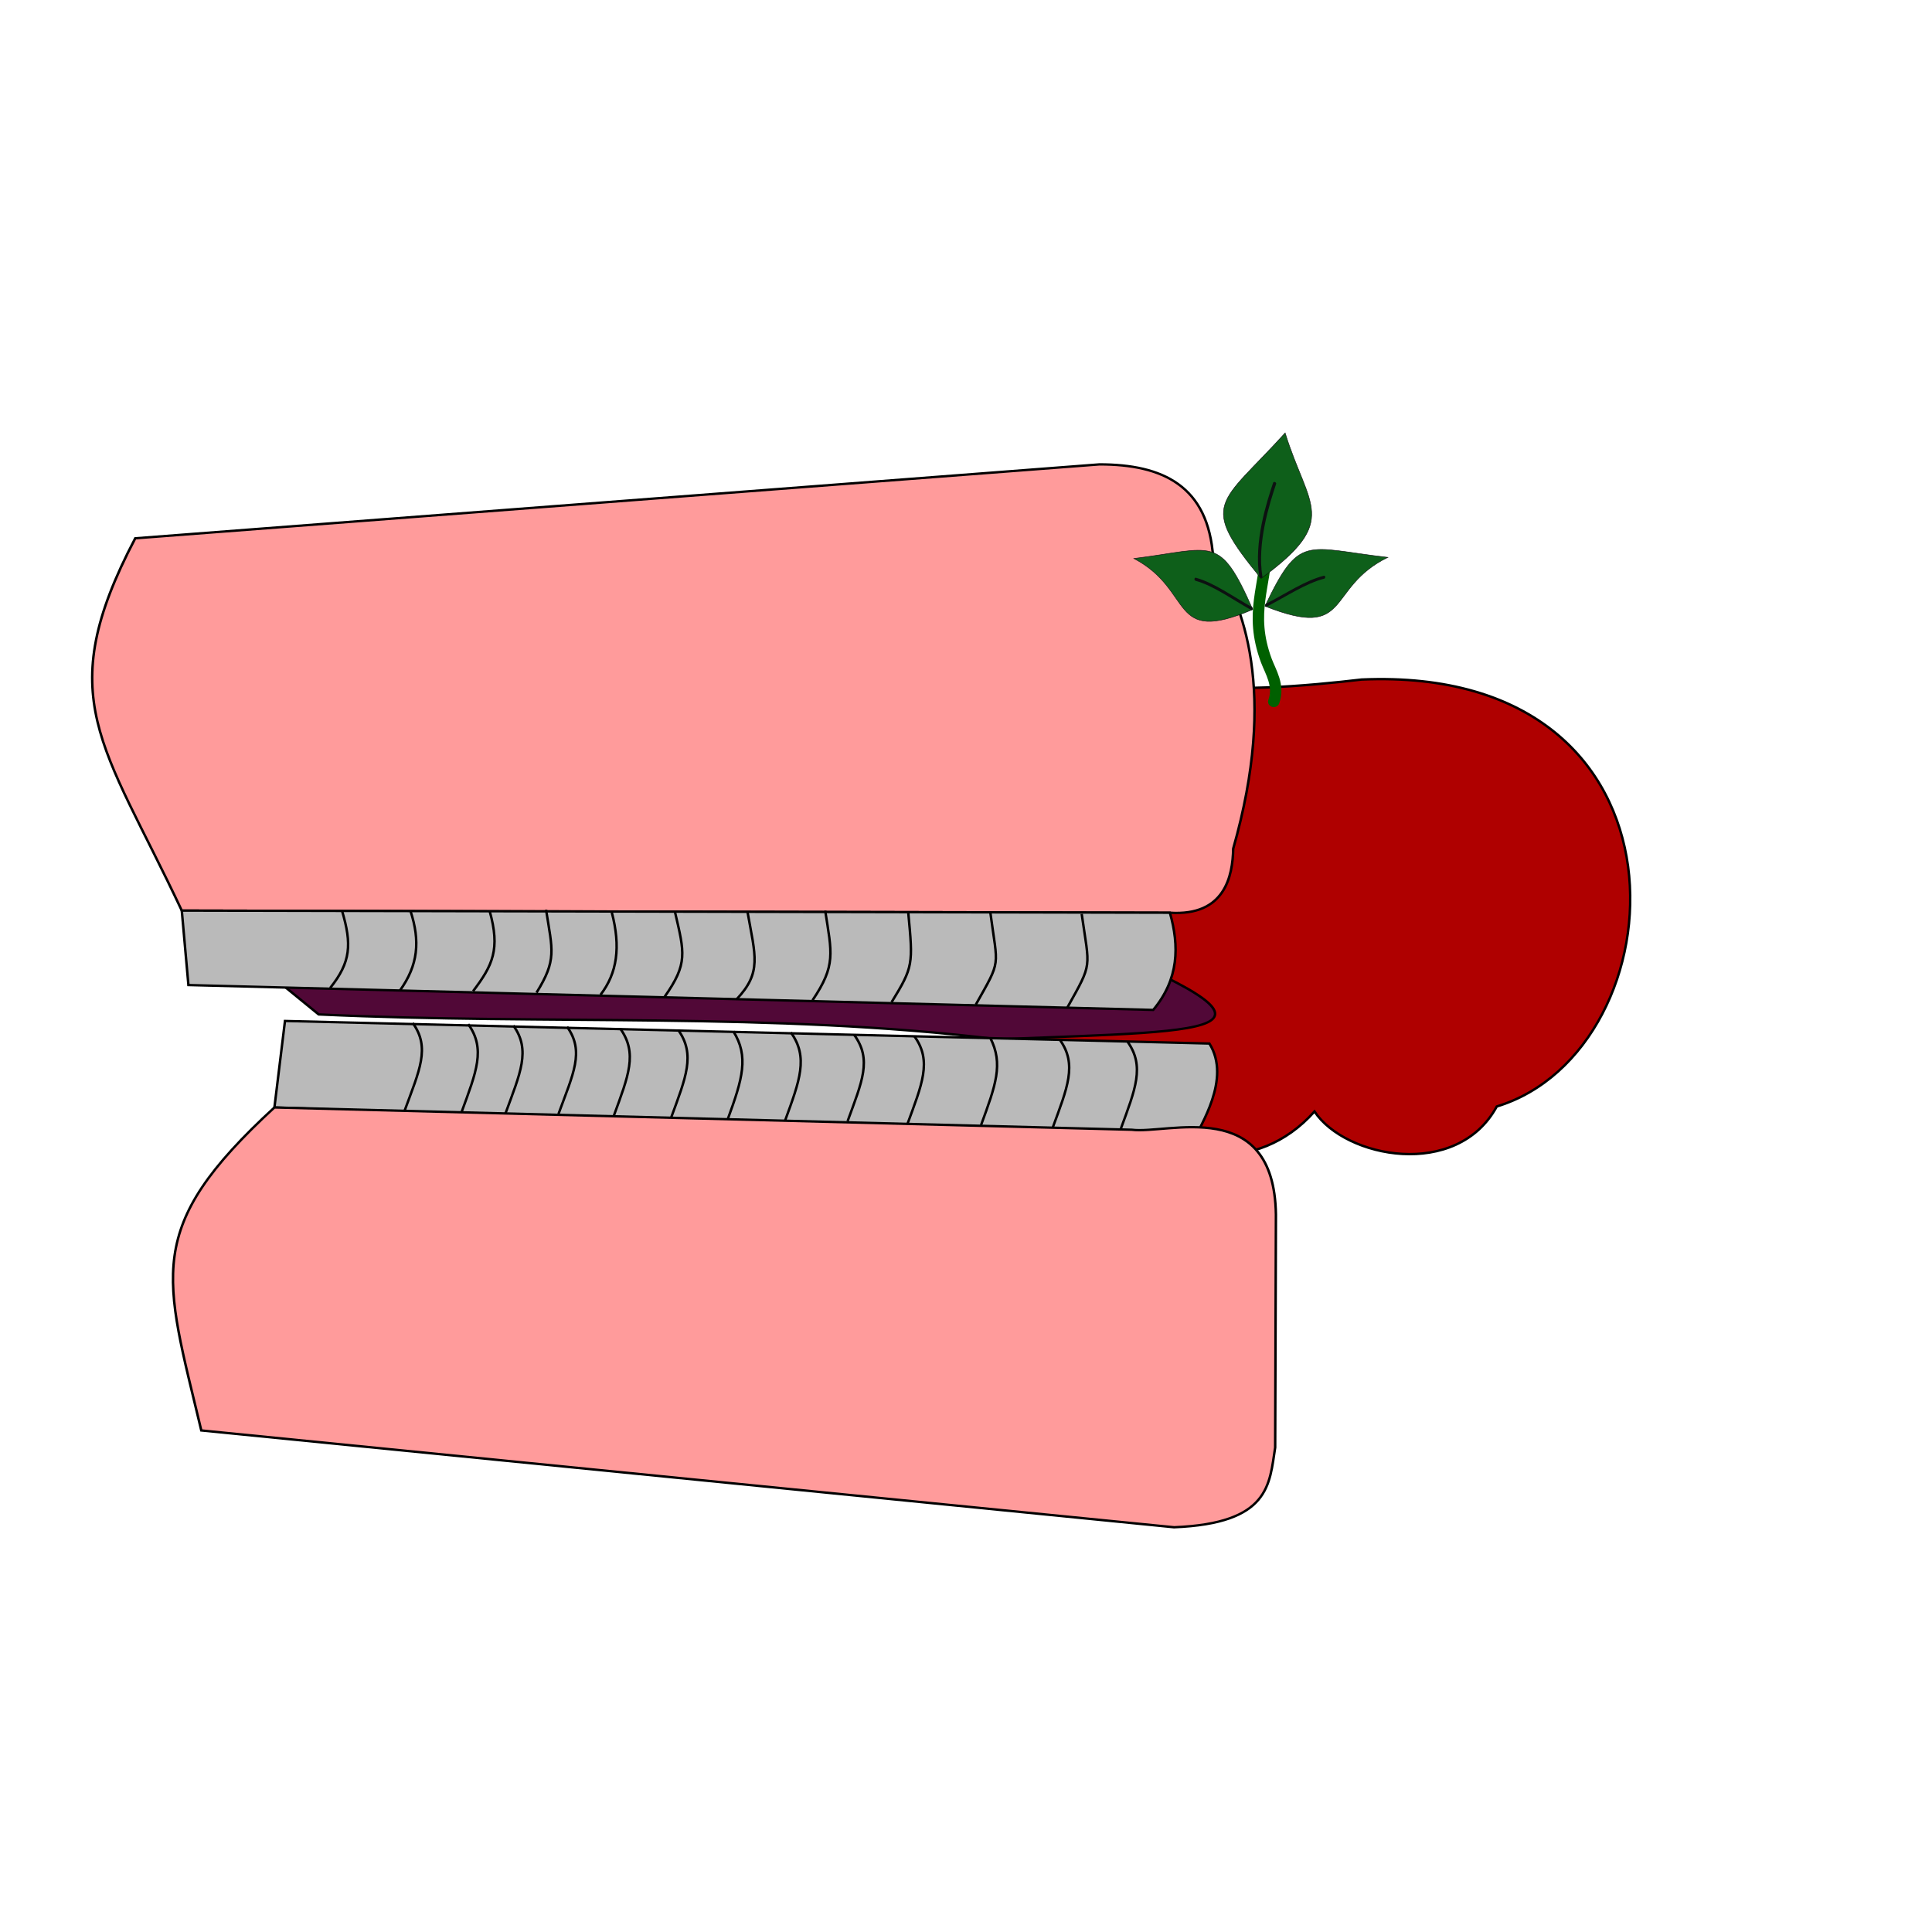 <?xml version="1.0" encoding="UTF-8" standalone="no"?>
<!-- Created with Inkscape (http://www.inkscape.org/) -->

<svg
   width="800px"
   height="800px"
   viewBox="0 0 800 800"
   version="1.1"
   id="SVGRoot"
   sodipodi:docname="3.svg"
   inkscape:version="1.1.2 (0a00cf5339, 2022-02-04)"
   xmlns:inkscape="http://www.inkscape.org/namespaces/inkscape"
   xmlns:sodipodi="http://sodipodi.sourceforge.net/DTD/sodipodi-0.dtd"
   xmlns="http://www.w3.org/2000/svg"
   xmlns:svg="http://www.w3.org/2000/svg">
  <sodipodi:namedview
     id="namedview1227"
     pagecolor="#505050"
     bordercolor="#eeeeee"
     borderopacity="1"
     inkscape:pageshadow="0"
     inkscape:pageopacity="0"
     inkscape:pagecheckerboard="0"
     inkscape:document-units="px"
     showgrid="false"
     inkscape:zoom="0.45254834"
     inkscape:cx="391.11844"
     inkscape:cy="300.52038"
     inkscape:window-width="1920"
     inkscape:window-height="1020"
     inkscape:window-x="0"
     inkscape:window-y="0"
     inkscape:window-maximized="1"
     inkscape:current-layer="g110004"
     inkscape:snap-global="false"
     showguides="true"
     inkscape:lockguides="true" />
  <defs
     id="defs1222">
    <inkscape:perspective
       sodipodi:type="inkscape:persp3d"
       inkscape:vp_x="7002.843 : -4598.5513 : 1"
       inkscape:vp_y="-383.42134 : 14181.327 : 0"
       inkscape:vp_z="15976.979 : 87.587655 : 1"
       inkscape:persp3d-origin="12012.057 : -6099.0464 : 1"
       id="perspective9768" />
    <linearGradient
       id="linearGradient1997"
       inkscape:swatch="solid">
      <stop
         style="stop-color:#ff54c4;stop-opacity:1;"
         offset="0"
         id="stop1995" />
    </linearGradient>
    <inkscape:perspective
       sodipodi:type="inkscape:persp3d"
       inkscape:vp_x="4850.5301 : -2682.8665 : 1"
       inkscape:vp_y="-231.15493 : 8318.1507 : 0"
       inkscape:vp_z="10260.808 : 65.819283 : 1"
       inkscape:persp3d-origin="7870.4566 : -3562.9918 : 1"
       id="perspective9768-8" />
  </defs>
  <g
     inkscape:groupmode="layer"
     id="layer2"
     inkscape:label="Capa 2">
    <g
       id="g75288"
       transform="translate(-1.796,2.91)">
      <g
         id="g74478"
         transform="translate(-20.029,-176.985)" />
    </g>
    <g
       id="g81608"
       transform="translate(963.98,28.382)" />
    <g
       id="g110004">
      <g
         id="g110008" />
      <path
         style="fill:#ffb698;fill-opacity:1;fill-rule:evenodd;stroke:none;stroke-width:0.043;stroke-linecap:round;stroke-linejoin:round;stroke-miterlimit:4;stroke-dasharray:none;stroke-opacity:1"
         d=""
         id="path201103" />
      <path
         style="fill:#ffb698;fill-opacity:1;fill-rule:evenodd;stroke:none;stroke-width:0.043;stroke-linecap:round;stroke-linejoin:round;stroke-miterlimit:4;stroke-dasharray:none;stroke-opacity:1"
         d=""
         id="path201142" />
      <path
         style="fill:#ffb698;fill-opacity:1;fill-rule:evenodd;stroke:none;stroke-width:0.043;stroke-linecap:round;stroke-linejoin:round;stroke-miterlimit:4;stroke-dasharray:none;stroke-opacity:1"
         d=""
         id="path201181" />
      <path
         style="fill:#ffb698;fill-opacity:1;fill-rule:evenodd;stroke:none;stroke-width:0.043;stroke-linecap:round;stroke-linejoin:round;stroke-miterlimit:4;stroke-dasharray:none;stroke-opacity:1"
         d=""
         id="path201220" />
      <path
         style="fill:#ffb698;fill-opacity:1;fill-rule:evenodd;stroke:none;stroke-width:0.043;stroke-linecap:round;stroke-linejoin:round;stroke-miterlimit:4;stroke-dasharray:none;stroke-opacity:1"
         d=""
         id="path201259" />
      <path
         style="fill:#ffb698;fill-opacity:1;fill-rule:evenodd;stroke:none;stroke-width:0.043;stroke-linecap:round;stroke-linejoin:round;stroke-miterlimit:4;stroke-dasharray:none;stroke-opacity:1"
         d=""
         id="path201337" />
      <path
         style="fill:#ffb698;fill-opacity:1;fill-rule:evenodd;stroke:none;stroke-width:0.043;stroke-linecap:round;stroke-linejoin:round;stroke-miterlimit:4;stroke-dasharray:none;stroke-opacity:1"
         d=""
         id="path201454" />
      <path
         style="fill:#ffb698;fill-opacity:1;fill-rule:evenodd;stroke:none;stroke-width:0.043;stroke-linecap:round;stroke-linejoin:round;stroke-miterlimit:4;stroke-dasharray:none;stroke-opacity:1"
         d=""
         id="path201571" />
      <path
         style="fill:none;stroke:#000000;stroke-width:1px;stroke-linecap:butt;stroke-linejoin:miter;stroke-opacity:1"
         d="m 187.819,229.54 54.038,-2.449"
         id="path107260" />
      <path
         style="fill:#ffb698;fill-opacity:1;fill-rule:evenodd;stroke:none;stroke-width:0.043;stroke-linecap:round;stroke-linejoin:round;stroke-miterlimit:4;stroke-dasharray:none;stroke-opacity:1"
         d=""
         id="path201103-31" />
      <path
         style="fill:#ffb698;fill-opacity:1;fill-rule:evenodd;stroke:none;stroke-width:0.043;stroke-linecap:round;stroke-linejoin:round;stroke-miterlimit:4;stroke-dasharray:none;stroke-opacity:1"
         d=""
         id="path201142-8" />
      <path
         style="fill:#ffb698;fill-opacity:1;fill-rule:evenodd;stroke:none;stroke-width:0.043;stroke-linecap:round;stroke-linejoin:round;stroke-miterlimit:4;stroke-dasharray:none;stroke-opacity:1"
         d=""
         id="path201181-9" />
      <path
         style="fill:#ffb698;fill-opacity:1;fill-rule:evenodd;stroke:none;stroke-width:0.043;stroke-linecap:round;stroke-linejoin:round;stroke-miterlimit:4;stroke-dasharray:none;stroke-opacity:1"
         d=""
         id="path201220-6" />
      <path
         style="fill:#ffb698;fill-opacity:1;fill-rule:evenodd;stroke:none;stroke-width:0.043;stroke-linecap:round;stroke-linejoin:round;stroke-miterlimit:4;stroke-dasharray:none;stroke-opacity:1"
         d=""
         id="path201259-4" />
      <path
         style="fill:#ffb698;fill-opacity:1;fill-rule:evenodd;stroke:none;stroke-width:0.043;stroke-linecap:round;stroke-linejoin:round;stroke-miterlimit:4;stroke-dasharray:none;stroke-opacity:1"
         d=""
         id="path201337-3" />
      <path
         style="fill:#ffb698;fill-opacity:1;fill-rule:evenodd;stroke:none;stroke-width:0.043;stroke-linecap:round;stroke-linejoin:round;stroke-miterlimit:4;stroke-dasharray:none;stroke-opacity:1"
         d=""
         id="path201454-3" />
      <path
         style="fill:#ffb698;fill-opacity:1;fill-rule:evenodd;stroke:none;stroke-width:0.043;stroke-linecap:round;stroke-linejoin:round;stroke-miterlimit:4;stroke-dasharray:none;stroke-opacity:1"
         d=""
         id="path201571-3" />
      <g
         id="g75288-8"
         transform="translate(93.227,-215.045)">
        <g
           id="g74478-60"
           transform="translate(-20.029,-176.985)" />
      </g>
      <g
         id="g81608-4"
         transform="translate(1059.003,-189.573)" />
      <path
         style="fill:#ffb698;fill-opacity:1;fill-rule:evenodd;stroke:none;stroke-width:0.043;stroke-linecap:round;stroke-linejoin:round;stroke-miterlimit:4;stroke-dasharray:none;stroke-opacity:1"
         d=""
         id="path201103-1" />
      <path
         style="fill:#ffb698;fill-opacity:1;fill-rule:evenodd;stroke:none;stroke-width:0.043;stroke-linecap:round;stroke-linejoin:round;stroke-miterlimit:4;stroke-dasharray:none;stroke-opacity:1"
         d=""
         id="path201142-9" />
      <path
         style="fill:#ffb698;fill-opacity:1;fill-rule:evenodd;stroke:none;stroke-width:0.043;stroke-linecap:round;stroke-linejoin:round;stroke-miterlimit:4;stroke-dasharray:none;stroke-opacity:1"
         d=""
         id="path201181-4" />
      <path
         style="fill:#ffb698;fill-opacity:1;fill-rule:evenodd;stroke:none;stroke-width:0.043;stroke-linecap:round;stroke-linejoin:round;stroke-miterlimit:4;stroke-dasharray:none;stroke-opacity:1"
         d=""
         id="path201220-7" />
      <path
         style="fill:#ffb698;fill-opacity:1;fill-rule:evenodd;stroke:none;stroke-width:0.043;stroke-linecap:round;stroke-linejoin:round;stroke-miterlimit:4;stroke-dasharray:none;stroke-opacity:1"
         d=""
         id="path201259-8" />
      <path
         style="fill:#ffb698;fill-opacity:1;fill-rule:evenodd;stroke:none;stroke-width:0.043;stroke-linecap:round;stroke-linejoin:round;stroke-miterlimit:4;stroke-dasharray:none;stroke-opacity:1"
         d=""
         id="path201337-4" />
      <path
         style="fill:#ffb698;fill-opacity:1;fill-rule:evenodd;stroke:none;stroke-width:0.043;stroke-linecap:round;stroke-linejoin:round;stroke-miterlimit:4;stroke-dasharray:none;stroke-opacity:1"
         d=""
         id="path201454-5" />
      <path
         style="fill:#ffb698;fill-opacity:1;fill-rule:evenodd;stroke:none;stroke-width:0.043;stroke-linecap:round;stroke-linejoin:round;stroke-miterlimit:4;stroke-dasharray:none;stroke-opacity:1"
         d=""
         id="path201571-0" />
      <g
         id="g75288-3"
         transform="translate(588.612,-209.634)">
        <g
           id="g74478-6"
           transform="translate(-20.029,-176.985)" />
      </g>
      <g
         id="g81608-1"
         transform="translate(1554.388,-184.162)" />
      <g
         inkscape:label="Capa 1"
         id="layer1-5"
         transform="translate(590.408,-212.544)" />
      <path
         style="fill:#ffb698;fill-opacity:1;fill-rule:evenodd;stroke:none;stroke-width:0.043;stroke-linecap:round;stroke-linejoin:round;stroke-miterlimit:4;stroke-dasharray:none;stroke-opacity:1"
         d=""
         id="path201103-3" />
      <path
         style="fill:#ffb698;fill-opacity:1;fill-rule:evenodd;stroke:none;stroke-width:0.043;stroke-linecap:round;stroke-linejoin:round;stroke-miterlimit:4;stroke-dasharray:none;stroke-opacity:1"
         d=""
         id="path201142-7" />
      <path
         style="fill:#ffb698;fill-opacity:1;fill-rule:evenodd;stroke:none;stroke-width:0.043;stroke-linecap:round;stroke-linejoin:round;stroke-miterlimit:4;stroke-dasharray:none;stroke-opacity:1"
         d=""
         id="path201181-45" />
      <path
         style="fill:#ffb698;fill-opacity:1;fill-rule:evenodd;stroke:none;stroke-width:0.043;stroke-linecap:round;stroke-linejoin:round;stroke-miterlimit:4;stroke-dasharray:none;stroke-opacity:1"
         d=""
         id="path201220-2" />
      <path
         style="fill:#ffb698;fill-opacity:1;fill-rule:evenodd;stroke:none;stroke-width:0.043;stroke-linecap:round;stroke-linejoin:round;stroke-miterlimit:4;stroke-dasharray:none;stroke-opacity:1"
         d=""
         id="path201259-5" />
      <path
         style="fill:#ffb698;fill-opacity:1;fill-rule:evenodd;stroke:none;stroke-width:0.043;stroke-linecap:round;stroke-linejoin:round;stroke-miterlimit:4;stroke-dasharray:none;stroke-opacity:1"
         d=""
         id="path201337-47" />
      <path
         style="fill:#ffb698;fill-opacity:1;fill-rule:evenodd;stroke:none;stroke-width:0.043;stroke-linecap:round;stroke-linejoin:round;stroke-miterlimit:4;stroke-dasharray:none;stroke-opacity:1"
         d=""
         id="path201454-4" />
      <path
         style="fill:#ffb698;fill-opacity:1;fill-rule:evenodd;stroke:none;stroke-width:0.043;stroke-linecap:round;stroke-linejoin:round;stroke-miterlimit:4;stroke-dasharray:none;stroke-opacity:1"
         d=""
         id="path201571-4" />
      <g
         id="g75288-30"
         transform="translate(1111.685,-204.346)">
        <g
           id="g74478-7"
           transform="translate(-20.029,-176.985)" />
      </g>
      <g
         id="g81608-8"
         transform="translate(2077.461,-178.874)" />
      <g
         inkscape:label="Capa 1"
         id="layer1-2"
         transform="translate(1113.48,-207.256)" />
      <g
         inkscape:label="Capa 1"
         id="layer1-8"
         transform="translate(128.34,-214.049)" />
      <path
         style="fill:#af0000;fill-opacity:1;stroke:#000000;stroke-width:1px;stroke-linecap:butt;stroke-linejoin:miter;stroke-opacity:1"
         d="m 490.762,281.934 c -100.69,8.33 -112.958,133.748 -24.278,176.094 17.526,23.446 53.937,29.026 77.82,2.22 12.772,19.288 59.01,28.248 75.481,-2.079 76.58,-23.271 87.039,-182.989 -55.974,-176.788 -21.241,2.509 -60.095,6.074 -73.049,0.553 z"
         id="path110085"
         sodipodi:nodetypes="cccccc" />
      <g
         id="g146594"
         transform="matrix(1.478,-0.315,0.276,1.411,-260.572,-163.787)"
         inkscape:transform-center-x="-168.71495"
         inkscape:transform-center-y="-121.45561"
         style="stroke-width:0.679">
        <path
           style="fill:#510837;fill-opacity:1;stroke:#000000;stroke-width:0.679px;stroke-linecap:butt;stroke-linejoin:miter;stroke-opacity:1"
           d="m 163.723,432.252 17.062,21.887 c 61.515,16.9 121.529,26.334 181.282,47.757 63.114,11.389 86.765,18.026 19.086,-29.043 C 308.481,437.277 232.234,420.106 177.322,411.261 Z"
           id="path107262"
           sodipodi:nodetypes="cccccc" />
      </g>
      <g
         id="g145998"
         inkscape:transform-center-x="-260.83415"
         inkscape:transform-center-y="-10.516498"
         transform="matrix(1.176,0.93,-0.944,1.1,231.409,-188.484)"
         style="stroke-width:0.679">
        <path
           style="fill:#ff9b9b;fill-opacity:1;stroke:#000000;stroke-width:0.679px;stroke-linecap:butt;stroke-linejoin:miter;stroke-opacity:1"
           d="M 89.981,297.912 278.93,110.336 c 13.214,-11.161 26.669,-14.569 40.707,0.834 14.23,4.809 37.556,18.321 56.517,61.626 4.903,6.322 10.379,16.681 -1.75,25.592 L 166.761,373.142 C 120.041,349.532 101.141,348.664 89.981,297.912 Z"
           id="path115197"
           sodipodi:nodetypes="ccccccc" />
        <g
           id="g142100"
           style="fill:#bababa;fill-opacity:1;stroke-width:0.679">
          <path
             style="fill:#bababa;fill-opacity:1;stroke:#000000;stroke-width:0.679px;stroke-linecap:butt;stroke-linejoin:miter;stroke-opacity:1"
             d="m 166.761,373.142 207.644,-174.755 c 8.009,5.83 13.837,13.24 13.995,24.753 L 181.555,388.663 Z"
             id="path118159"
             sodipodi:nodetypes="ccccc" />
          <path
             style="fill:#bababa;fill-opacity:1;stroke:#000000;stroke-width:0.679px;stroke-linecap:butt;stroke-linejoin:miter;stroke-opacity:1"
             d="m 356.114,214.294 c 11.72,11.12 10.969,8.767 13.848,23.534"
             id="path99682-97"
             sodipodi:nodetypes="cc" />
          <path
             style="fill:#bababa;fill-opacity:1;stroke:#000000;stroke-width:0.679px;stroke-linecap:butt;stroke-linejoin:miter;stroke-opacity:1"
             d="m 336.797,230.268 c 11.579,11.19 10.595,8.293 13.439,23.152"
             id="path99682-5-7"
             sodipodi:nodetypes="cc" />
          <path
             style="fill:#bababa;fill-opacity:1;stroke:#000000;stroke-width:0.679px;stroke-linecap:butt;stroke-linejoin:miter;stroke-opacity:1"
             d="m 319.545,244.804 c 10.308,10.709 10.784,11.237 12.588,22.996"
             id="path99682-6-6"
             sodipodi:nodetypes="cc" />
          <path
             style="fill:#bababa;fill-opacity:1;stroke:#000000;stroke-width:0.679px;stroke-linecap:butt;stroke-linejoin:miter;stroke-opacity:1"
             d="m 301.717,259.045 c 9.067,8.385 12.142,10.327 13.485,22.35"
             id="path99682-1-4"
             sodipodi:nodetypes="cc" />
          <path
             style="fill:#bababa;fill-opacity:1;stroke:#000000;stroke-width:0.679px;stroke-linecap:butt;stroke-linejoin:miter;stroke-opacity:1"
             d="m 285.693,273.141 c 9.518,8.452 13.901,10.971 13.407,21.44"
             id="path99682-15-3"
             sodipodi:nodetypes="cc" />
          <path
             style="fill:#bababa;fill-opacity:1;stroke:#000000;stroke-width:0.679px;stroke-linecap:butt;stroke-linejoin:miter;stroke-opacity:1"
             d="m 270.575,286.082 c 9.222,7.381 11.905,9.173 12.976,20.742"
             id="path99682-9-0"
             sodipodi:nodetypes="cc" />
          <path
             style="fill:#bababa;fill-opacity:1;stroke:#000000;stroke-width:0.679px;stroke-linecap:butt;stroke-linejoin:miter;stroke-opacity:1"
             d="m 257.237,297.253 c 8.225,6.211 12.106,12.72 12.507,20.499"
             id="path99682-8-3"
             sodipodi:nodetypes="cc" />
          <path
             style="fill:#bababa;fill-opacity:1;stroke:#000000;stroke-width:0.679px;stroke-linecap:butt;stroke-linejoin:miter;stroke-opacity:1"
             d="m 243.015,308.354 c 8.704,8.015 11.299,9.32 12.93,20.291"
             id="path99682-4-0"
             sodipodi:nodetypes="cc" />
          <path
             style="fill:#bababa;fill-opacity:1;stroke:#000000;stroke-width:0.679px;stroke-linecap:butt;stroke-linejoin:miter;stroke-opacity:1"
             d="m 231.331,318.578 c 9.265,6.742 10.487,11.699 11.032,20.957"
             id="path99682-0-9"
             sodipodi:nodetypes="cc" />
          <path
             style="fill:#bababa;fill-opacity:1;stroke:#000000;stroke-width:0.679px;stroke-linecap:butt;stroke-linejoin:miter;stroke-opacity:1"
             d="m 214.768,332.642 c 7.553,5.053 11.408,10.849 12.14,19.768"
             id="path99682-3-2"
             sodipodi:nodetypes="cc" />
          <path
             style="fill:#bababa;fill-opacity:1;stroke:#000000;stroke-width:0.679px;stroke-linecap:butt;stroke-linejoin:miter;stroke-opacity:1"
             d="m 200.421,344.77 c 8.1,5.758 11.079,9.93 11.388,19.387"
             id="path99682-04-5"
             sodipodi:nodetypes="cc" />
        </g>
      </g>
      <g
         id="g114457"
         transform="matrix(1.513,0,0,1.436,-172.947,-117.446)"
         style="stroke-width:0.679">
        <path
           style="fill:none;stroke:#006000;stroke-width:3.122;stroke-linecap:round;stroke-linejoin:miter;stroke-miterlimit:4;stroke-dasharray:none;stroke-opacity:1"
           d="m 460.742,239.887 c 0.168,10.513 -4.767,18.504 0.144,32.401 1.145,3.24 3.653,7.172 2.025,11.831"
           id="path18524-9"
           sodipodi:nodetypes="csc" />
        <g
           id="g26677-0"
           transform="matrix(0.337,-0.433,-0.343,-0.345,698.939,329.046)"
           style="stroke-width:1.319">
          <path
             style="fill:#0e5f1a;fill-opacity:1;stroke:#0d0c11;stroke-width:0.264;stroke-linecap:butt;stroke-linejoin:miter;stroke-miterlimit:4;stroke-dasharray:none;stroke-opacity:0.936"
             d="m -216.791,482.148 c 18.262,-51.959 28.094,-20.215 62.031,-37.077 -25.871,40.389 -22.467,48.257 -62.031,37.077 z"
             id="path19224-6-2"
             sodipodi:nodetypes="ccc" />
          <path
             style="fill:none;stroke:#0d1111;stroke-width:1.583;stroke-linecap:round;stroke-linejoin:miter;stroke-miterlimit:4;stroke-dasharray:none;stroke-opacity:1"
             d="m -184.991,466.391 c -8.259,6.499 -20.282,10.467 -30.967,15.487"
             id="path19696-7-3"
             sodipodi:nodetypes="cc" />
        </g>
        <g
           id="g26677-0-2"
           transform="matrix(-0.26,-0.594,-0.613,0.138,698.621,53.28)"
           style="stroke-width:1.073">
          <path
             style="fill:#0e5f1a;fill-opacity:1;stroke:#0d0c11;stroke-width:0.215;stroke-linecap:butt;stroke-linejoin:miter;stroke-miterlimit:4;stroke-dasharray:none;stroke-opacity:0.936"
             d="m -216.791,482.148 c 18.263,-43.329 26.985,-32.483 62.031,-37.077 -25.871,40.389 -22.467,48.257 -62.031,37.077 z"
             id="path19224-6-2-2"
             sodipodi:nodetypes="ccc" />
          <path
             style="fill:none;stroke:#0d1111;stroke-width:1.287;stroke-linecap:round;stroke-linejoin:miter;stroke-miterlimit:4;stroke-dasharray:none;stroke-opacity:1"
             d="m -176.034,458.794 c -8.259,6.499 -24.336,18.925 -39.924,23.085"
             id="path19696-7-3-8"
             sodipodi:nodetypes="cc" />
        </g>
        <g
           id="g26677-0-7"
           transform="matrix(-0.326,-0.452,0.332,-0.36,226.423,333.112)"
           style="stroke-width:1.312">
          <path
             style="fill:#0e5f1a;fill-opacity:1;stroke:#0d0c11;stroke-width:0.262;stroke-linecap:butt;stroke-linejoin:miter;stroke-miterlimit:4;stroke-dasharray:none;stroke-opacity:0.936"
             d="m -216.791,482.148 c 18.262,-51.959 28.094,-20.215 62.031,-37.077 -25.871,40.389 -22.467,48.257 -62.031,37.077 z"
             id="path19224-6-2-5"
             sodipodi:nodetypes="ccc" />
          <path
             style="fill:none;stroke:#0d1111;stroke-width:1.575;stroke-linecap:round;stroke-linejoin:miter;stroke-miterlimit:4;stroke-dasharray:none;stroke-opacity:1"
             d="m -184.991,466.391 c -8.259,6.499 -20.282,10.467 -30.967,15.487"
             id="path19696-7-3-9"
             sodipodi:nodetypes="cc" />
        </g>
      </g>
      <g
         id="g146591"
         transform="matrix(1.478,-0.315,0.276,1.411,-260.572,-163.787)"
         inkscape:transform-center-x="-221.42054"
         inkscape:transform-center-y="-58.417688"
         style="stroke-width:0.679">
        <g
           id="g144597"
           transform="rotate(-27.952,375.401,431.005)"
           style="stroke-width:0.679">
          <path
             style="fill:#bababa;fill-opacity:1;stroke:#000000;stroke-width:0.679px;stroke-linecap:butt;stroke-linejoin:miter;stroke-opacity:1"
             d="m 166.761,373.142 187.259,171.842 c 3.031,-1.991 18.284,-6.708 19.967,-18.713 L 357.176,511.124 184.414,355.641 Z"
             id="path119953"
             sodipodi:nodetypes="cccccc" />
          <path
             style="fill:none;stroke:#000000;stroke-width:0.679px;stroke-linecap:butt;stroke-linejoin:miter;stroke-opacity:1"
             d="m 313.496,471.865 c -0.681,8.719 -7.062,12.11 -17.22,18.428"
             id="path99682-44-17"
             sodipodi:nodetypes="cc" />
          <path
             style="fill:none;stroke:#000000;stroke-width:0.679px;stroke-linecap:butt;stroke-linejoin:miter;stroke-opacity:1"
             d="m 329.104,485.752 c -1.872,8.271 -7.344,11.584 -17.503,17.902"
             id="path99682-44-8"
             sodipodi:nodetypes="cc" />
          <path
             style="fill:none;stroke:#000000;stroke-width:0.679px;stroke-linecap:butt;stroke-linejoin:miter;stroke-opacity:1"
             d="m 343.337,498.618 c -0.681,8.719 -7.068,12.154 -17.227,18.472"
             id="path99682-44-5"
             sodipodi:nodetypes="cc" />
          <path
             style="fill:none;stroke:#000000;stroke-width:0.679px;stroke-linecap:butt;stroke-linejoin:miter;stroke-opacity:1"
             d="m 357.176,511.124 c -0.681,8.719 -6.894,12.128 -17.053,18.446"
             id="path99682-44-74"
             sodipodi:nodetypes="cc" />
          <path
             style="fill:none;stroke:#000000;stroke-width:0.679px;stroke-linecap:butt;stroke-linejoin:miter;stroke-opacity:1"
             d="m 210.811,378.98 c -0.681,8.719 -7.041,11.784 -17.199,18.102"
             id="path99682-44"
             sodipodi:nodetypes="cc" />
          <path
             style="fill:none;stroke:#000000;stroke-width:0.679px;stroke-linecap:butt;stroke-linejoin:miter;stroke-opacity:1"
             d="m 222.223,389.166 c -0.681,8.719 -6.857,12.168 -17.016,18.486"
             id="path99682-44-4"
             sodipodi:nodetypes="cc" />
          <path
             style="fill:none;stroke:#000000;stroke-width:0.679px;stroke-linecap:butt;stroke-linejoin:miter;stroke-opacity:1"
             d="m 231.427,397.563 c -0.681,8.719 -7.128,11.947 -17.287,18.265"
             id="path99682-44-7"
             sodipodi:nodetypes="cc" />
          <path
             style="fill:none;stroke:#000000;stroke-width:0.679px;stroke-linecap:butt;stroke-linejoin:miter;stroke-opacity:1"
             d="m 242.459,407.463 c -0.681,8.719 -7.159,11.662 -17.318,17.98"
             id="path99682-44-6"
             sodipodi:nodetypes="cc" />
          <path
             style="fill:none;stroke:#000000;stroke-width:0.679px;stroke-linecap:butt;stroke-linejoin:miter;stroke-opacity:1"
             d="m 253.274,417.348 c -0.681,8.719 -6.769,12.133 -16.928,18.45"
             id="path99682-44-3"
             sodipodi:nodetypes="cc" />
          <path
             style="fill:none;stroke:#000000;stroke-width:0.679px;stroke-linecap:butt;stroke-linejoin:miter;stroke-opacity:1"
             d="m 276.473,438.25 c -1.184,8.466 -6.602,12.331 -16.761,18.649"
             id="path99682-44-1"
             sodipodi:nodetypes="cc" />
          <path
             style="fill:none;stroke:#000000;stroke-width:0.679px;stroke-linecap:butt;stroke-linejoin:miter;stroke-opacity:1"
             d="m 288.314,448.824 c -0.681,8.719 -6.742,12.372 -16.901,18.69"
             id="path99682-44-75"
             sodipodi:nodetypes="cc" />
          <path
             style="fill:none;stroke:#000000;stroke-width:0.679px;stroke-linecap:butt;stroke-linejoin:miter;stroke-opacity:1"
             d="m 265.161,428.035 c -0.681,8.719 -6.966,12.117 -17.125,18.434"
             id="path99682-44-9"
             sodipodi:nodetypes="cc" />
          <path
             style="fill:none;stroke:#000000;stroke-width:0.679px;stroke-linecap:butt;stroke-linejoin:miter;stroke-opacity:1"
             d="m 301.143,460.749 c -0.681,8.719 -6.625,11.802 -16.784,18.12"
             id="path99682-44-62"
             sodipodi:nodetypes="cc" />
        </g>
        <path
           style="fill:#ff9b9b;fill-opacity:1;stroke:#000000;stroke-width:0.679px;stroke-linecap:butt;stroke-linejoin:miter;stroke-opacity:1"
           d="M 127.319,564.288 383.859,649.973 c 26.027,4.673 27.886,-6.392 31.383,-16.39 l 12.456,-65.595 c 5.77,-33.725 -24.897,-29.058 -34.318,-32.548 L 163.978,477.688 c -41.787,26.191 -38.446,40.466 -36.659,86.6 z"
           id="path115696"
           sodipodi:nodetypes="ccccccc" />
      </g>
    </g>
  </g>
  <g
     inkscape:label="Capa 1"
     inkscape:groupmode="layer"
     id="layer1" />
</svg>
